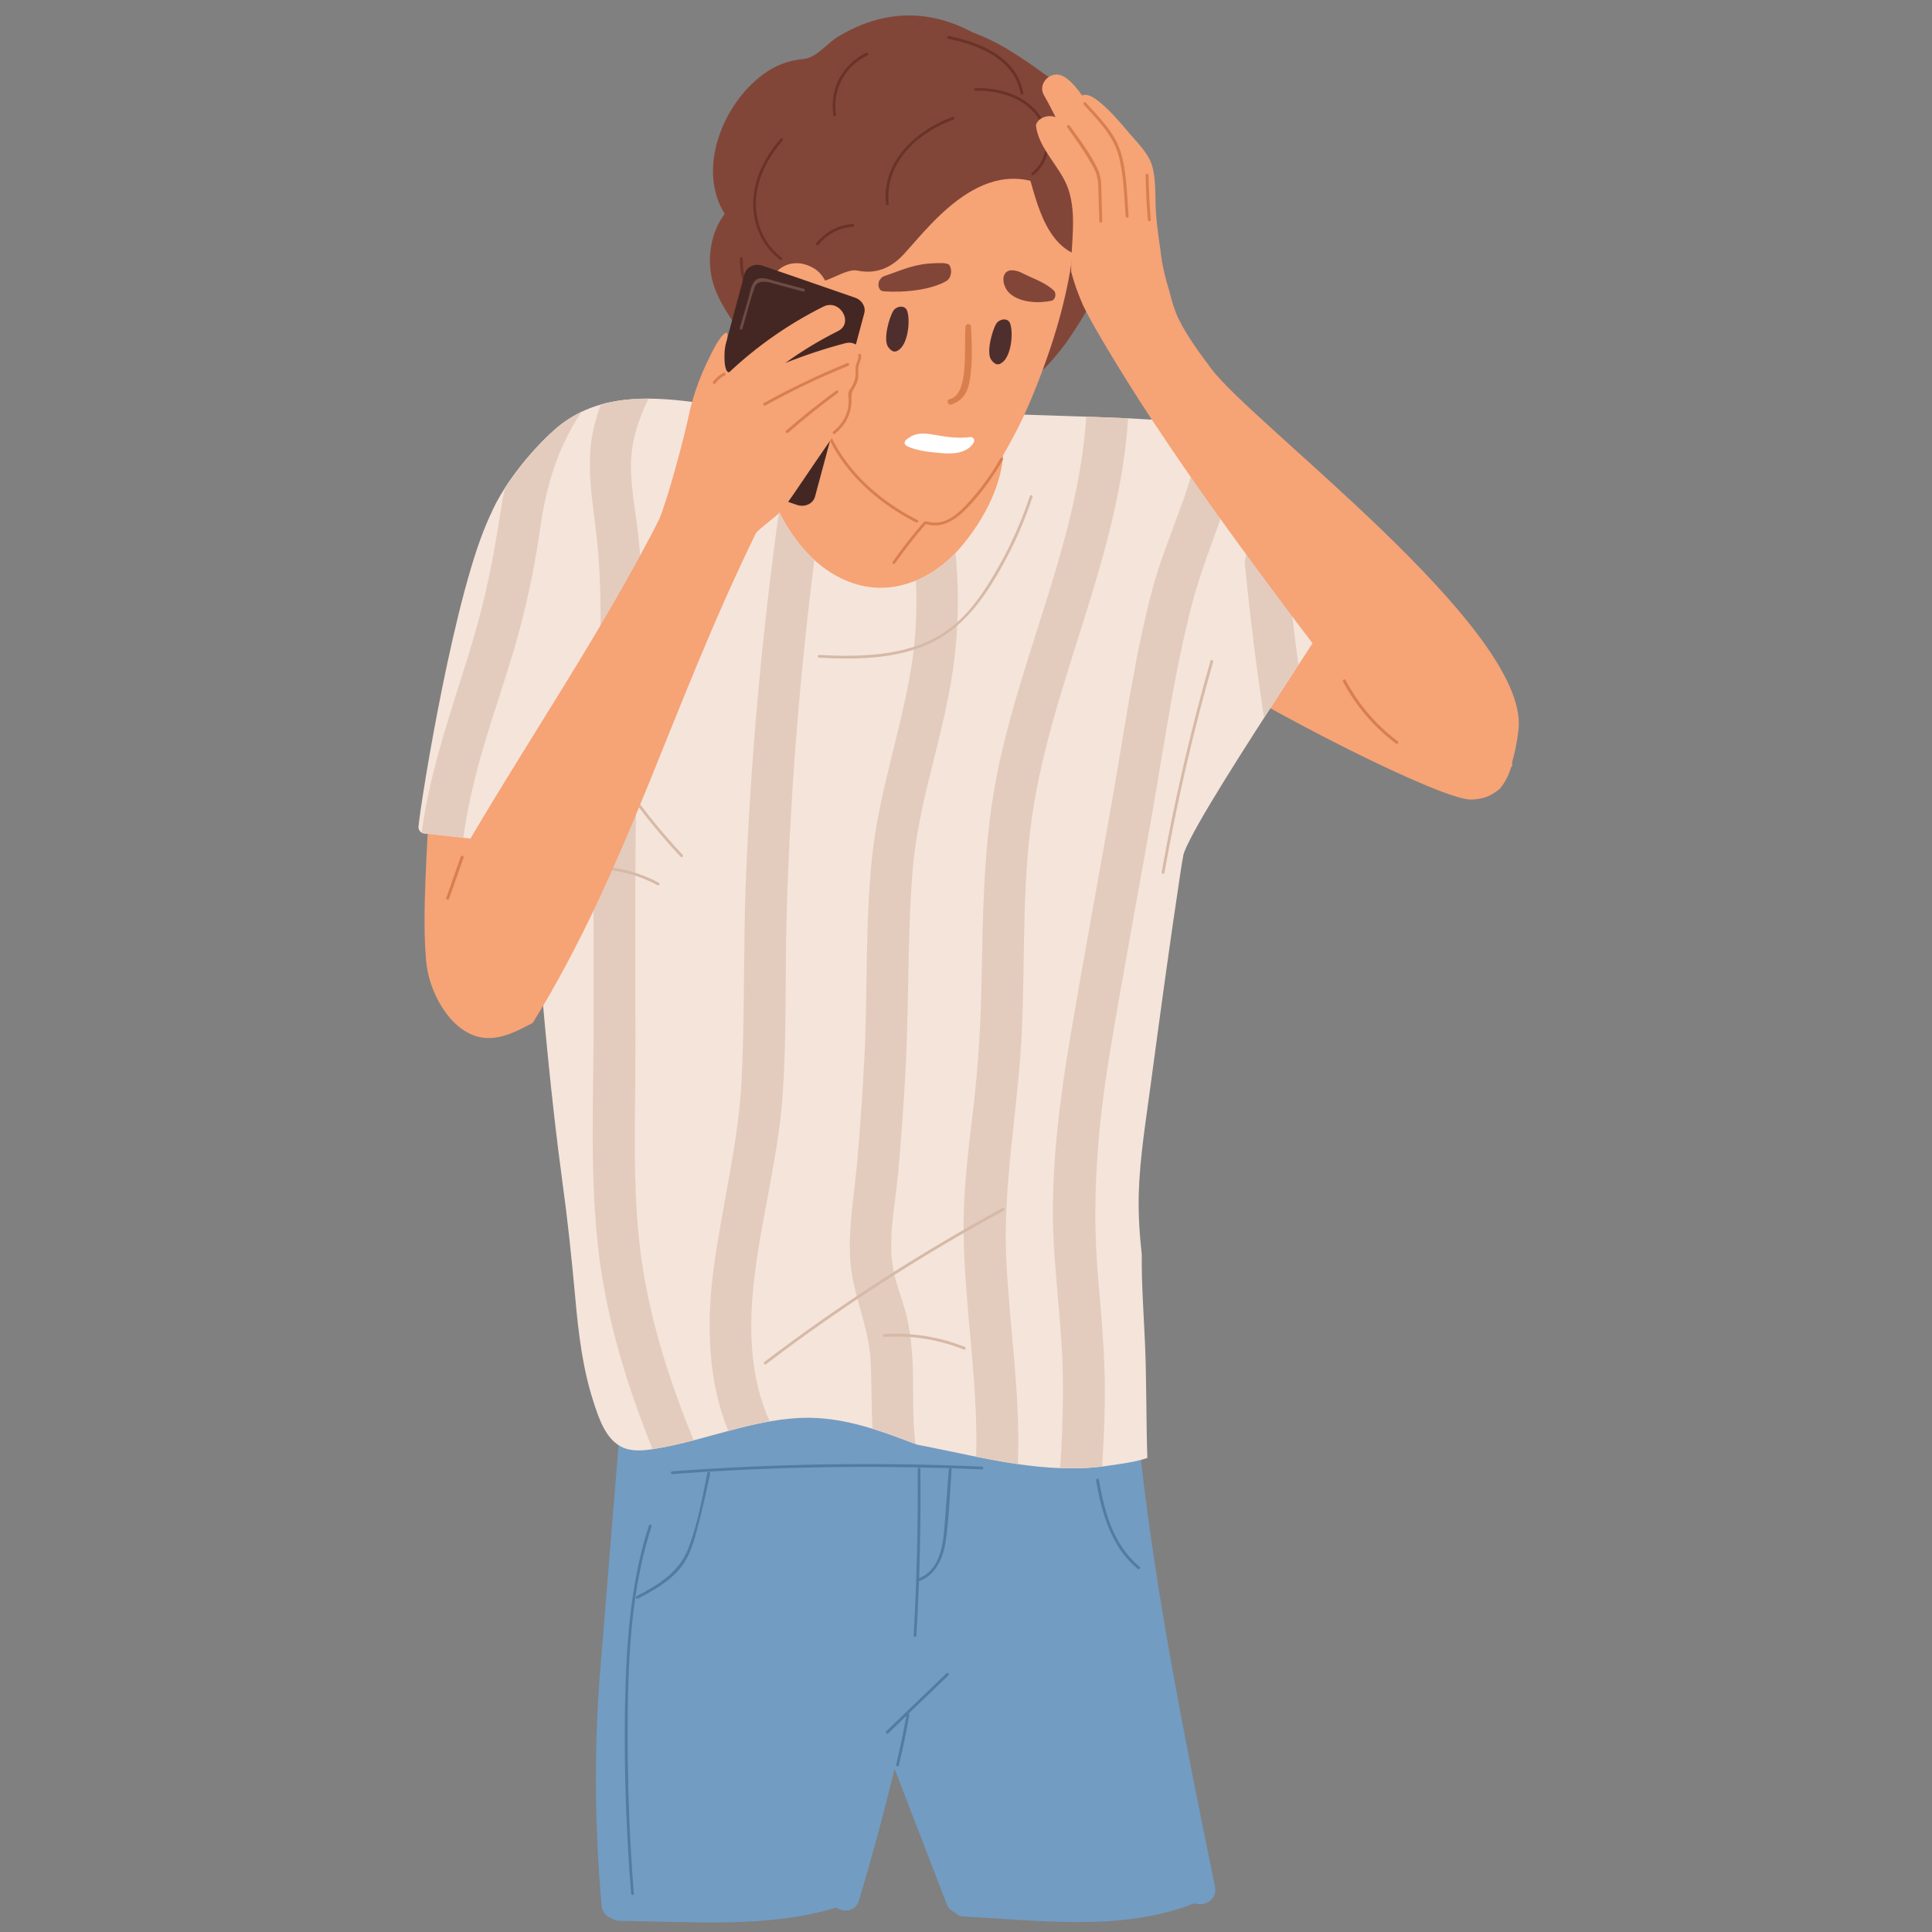 <svg xmlns="http://www.w3.org/2000/svg" xmlns:xlink="http://www.w3.org/1999/xlink" width="100" zoomAndPan="magnify" viewBox="0 0 75 75" height="100" preserveAspectRatio="xMidYMid meet" version="1.0"><rect x="0" y="0" width="75" height="75" fill="#808080" stroke="none"/><defs><clipPath id="1e34cee879"><path d="M 16.219 16 L 26 16 L 26 39 L 16.219 39 Z M 16.219 16 " clip-rule="nonzero"/></clipPath><clipPath id="91b9149ae3"><path d="M 43 17 L 58.969 17 L 58.969 32 L 43 32 Z M 43 17 " clip-rule="nonzero"/></clipPath><clipPath id="b5430b0875"><path d="M 16.219 19 L 25 19 L 25 34 L 16.219 34 Z M 16.219 19 " clip-rule="nonzero"/></clipPath><clipPath id="da8db0ff17"><path d="M 43.359 12.223 L 58.961 12.223 L 58.961 31 L 43.359 31 Z M 43.359 12.223 " clip-rule="nonzero"/></clipPath><clipPath id="f5f202885e"><path d="M 16.219 19 L 30 19 L 30 41 L 16.219 41 Z M 16.219 19 " clip-rule="nonzero"/></clipPath><clipPath id="fd920f6403"><path d="M 16.219 19 L 20 19 L 20 33 L 16.219 33 Z M 16.219 19 " clip-rule="nonzero"/></clipPath></defs><path fill="#729cc2" d="M 47.168 73.25 C 45.766 66.379 44.363 59.488 43.914 52.477 C 43.887 52.07 43.5 51.902 43.195 51.977 C 43.137 51.953 43.074 51.941 43.004 51.941 C 36.738 51.82 30.285 51.773 24.426 54.297 C 24.215 54.387 24.133 54.551 24.145 54.715 C 24.094 54.816 23.469 62.91 23.332 64.453 C 23.055 67.625 23.07 70.816 23.355 73.984 C 23.379 74.25 23.555 74.41 23.754 74.473 C 23.836 74.531 23.941 74.57 24.07 74.57 C 26.832 74.586 29.789 74.867 32.469 74.051 C 32.742 74.25 33.211 74.211 33.34 73.789 C 33.852 72.094 34.312 70.383 34.727 68.664 C 35.402 70.414 36.074 72.164 36.75 73.914 C 36.812 74.074 36.922 74.18 37.051 74.23 C 37.137 74.328 37.262 74.395 37.426 74.402 C 40.363 74.543 43.574 75 46.379 73.879 C 46.727 74.039 47.27 73.754 47.168 73.25 " fill-opacity="1" fill-rule="nonzero"/><path fill="#f6a376" d="M 42.227 19.605 C 42.141 18.531 41.559 17.383 40.512 17.055 C 40.449 16.961 40.352 16.887 40.207 16.852 C 37.336 16.156 34.398 15.449 31.418 15.617 C 30.02 15.699 28.602 15.949 27.305 16.496 C 25.875 17.102 27.379 18.621 27.895 19.391 C 29.355 21.57 30.883 23.938 33.441 24.941 C 35.883 25.902 38.922 25.004 40.758 23.207 C 41.707 22.27 42.328 20.957 42.227 19.605 " fill-opacity="1" fill-rule="nonzero"/><g clip-path="url(#1e34cee879)"><path fill="#f6a376" d="M 25.109 18.992 C 24.734 17.668 23.488 16.855 22.164 16.887 C 22.402 17.348 22.383 17.922 21.891 18.391 C 20.98 19.254 20.305 20.133 19.789 21.297 C 19.371 22.23 19.09 23.293 18.797 24.332 C 18.812 24.488 18.805 24.66 18.754 24.844 C 18.488 25.855 17.973 26.777 17.73 27.797 C 17.625 28.234 17.691 28.41 17.285 28.562 C 17.172 29.543 16.691 30.52 16.672 31 C 16.602 32.691 16.367 35.617 16.547 37.305 C 16.668 38.441 17.418 39.285 18.961 38.711 C 20.367 38.188 21.023 36.34 21.496 35.07 C 22.75 31.695 23.477 28.148 24.297 24.652 C 24.535 23.641 24.781 22.629 25.008 21.613 C 25.195 20.762 25.352 19.848 25.109 18.992 " fill-opacity="1" fill-rule="nonzero"/></g><g clip-path="url(#91b9149ae3)"><path fill="#f6a376" d="M 57.891 27.945 C 57.516 26.711 56.688 27.027 55.824 26.098 C 54.84 25.039 53.734 24.09 52.664 23.121 C 50.34 21.016 47.98 18.477 44.82 17.711 C 44.684 17.676 44.566 17.691 44.465 17.734 C 44.141 17.758 43.852 17.953 43.711 18.301 C 43.488 18.863 43.789 19.652 43.926 20.203 C 44.227 21.402 44.668 22.586 45.281 23.664 C 45.43 23.926 45.59 24.176 45.758 24.418 C 45.473 24.633 45.375 25.133 45.77 25.391 C 49.316 27.707 56.031 31.082 57.117 31.039 C 57.645 31.02 58.344 30.852 58.66 29.785 C 58.91 29.586 58 28.305 57.891 27.945 " fill-opacity="1" fill-rule="nonzero"/></g><path fill="#d26363" d="M 33.855 17.074 C 33.875 17.07 33.867 17.078 33.832 17.086 C 33.801 17.117 33.77 17.148 33.738 17.176 C 33.734 17.18 33.73 17.18 33.73 17.184 C 33.707 17.215 33.688 17.246 33.668 17.277 C 33.633 17.344 33.574 17.484 33.562 17.492 C 33.539 17.578 33.516 17.668 33.488 17.754 C 33.484 17.758 33.484 17.762 33.48 17.766 C 33.48 17.773 33.48 17.781 33.48 17.789 C 33.555 17.703 33.645 17.621 33.723 17.539 C 33.75 17.496 33.777 17.457 33.805 17.418 C 33.883 17.293 33.957 17.164 34.023 17.035 C 33.969 17.047 33.914 17.062 33.855 17.074 " fill-opacity="1" fill-rule="nonzero"/><path fill="#f5e4da" d="M 44.449 52.156 C 44.398 50.992 44.312 49.852 44.324 48.715 C 44.238 47.922 44.184 47.129 44.207 46.328 C 44.25 44.898 44.488 43.477 44.676 42.059 C 45.043 39.324 45.414 36.586 45.828 33.855 C 46.238 31.156 46.82 28.473 47.184 25.766 C 47.578 22.801 46.324 20.078 44.949 17.582 C 44.973 17.223 45.02 16.316 44.582 16.285 C 43.758 16.219 41.344 16.145 38.543 16.059 C 38.758 16.305 38.891 16.629 38.93 16.977 C 39.109 18.535 38.215 20.203 37.211 21.336 C 36.191 22.484 34.66 23.148 33.141 22.648 C 30.641 21.824 29.609 18.773 29.051 16.473 C 28.984 16.203 28.996 15.957 29.066 15.742 C 28.012 15.695 27.215 15.648 26.84 15.598 C 25.133 15.383 23.328 15.336 21.848 16.422 C 21.059 17.004 19.598 18.609 19.02 20.035 C 18.957 20.188 18.898 20.336 18.844 20.473 C 18.844 20.5 18.844 20.527 18.84 20.551 C 18.766 21.289 18.656 22.023 18.465 22.742 C 18.391 23.023 18.23 23.254 18.02 23.418 C 18.012 24.023 18.121 24.703 18.371 25.637 C 18.711 26.91 19.445 27.91 20.129 28.988 C 20.949 30.285 21.246 31.617 21.168 33.176 C 21.117 34.188 20.965 35.188 20.84 36.191 C 21.105 39.426 21.395 42.66 21.832 45.879 C 22.039 47.379 22.195 48.875 22.332 50.387 C 22.457 51.762 22.613 53.109 23.047 54.445 C 23.25 55.066 23.512 55.871 24.145 56.176 C 24.539 56.363 24.996 56.312 25.426 56.242 C 27.441 55.918 29.395 55.012 31.461 55.039 C 32.898 55.062 34.266 55.566 35.602 56.082 C 35.715 56.105 35.828 56.125 35.945 56.148 C 38.242 56.602 40.699 57.273 43.102 56.887 C 43.453 56.832 44.07 56.762 44.539 56.598 C 44.492 55.121 44.512 53.637 44.449 52.156 " fill-opacity="1" fill-rule="nonzero"/><g clip-path="url(#b5430b0875)"><path fill="#f5e4da" d="M 16.246 32.086 C 16.234 32.223 16.332 32.34 16.469 32.355 C 17.16 32.422 18.195 32.539 18.797 32.629 C 19.484 32.73 20.164 32.875 20.844 33.031 C 21.141 33.082 21.43 33.148 21.715 33.234 C 21.766 33.246 21.816 33.258 21.867 33.273 C 22.809 33.496 23.746 33.742 24.68 33.992 C 24.691 33.953 24.695 33.914 24.695 33.875 C 24.629 32.738 24.055 31.797 23.496 30.84 C 22.875 29.773 22.25 28.707 21.625 27.645 C 21.105 26.754 20.602 25.617 19.789 24.945 C 19.504 24.711 19.238 24.664 19 24.734 C 18.82 24.789 18.652 24.625 18.691 24.445 C 18.973 23.203 19.297 21.945 19.926 20.844 C 20.27 20.238 19.324 19.41 19.02 20.035 C 17.676 22.816 16.348 31 16.246 32.086 " fill-opacity="1" fill-rule="nonzero"/></g><path fill="#f6a376" d="M 38.727 15.75 C 37.934 14.98 37.23 14.148 36.527 13.301 C 35.836 12.473 35 11.844 33.891 11.773 C 33.633 11.758 33.445 11.848 33.324 11.992 C 33.109 12 32.5 11.758 32.371 12.02 C 32.082 12.59 31.723 13.129 31.332 13.645 C 30.812 14.738 30.129 15.734 29.457 16.742 C 29.887 17.719 30.895 19.844 31.555 20.496 C 32.383 21.309 33.465 21.859 34.633 21.891 C 35.215 21.031 35.961 20.273 36.605 19.449 C 36.711 19.316 36.848 19.324 36.953 19.398 C 37.469 18.594 38.008 17.801 38.574 17.027 C 38.629 16.957 38.664 16.887 38.688 16.82 C 38.973 16.555 39.086 16.102 38.727 15.75 " fill-opacity="1" fill-rule="nonzero"/><path fill="#824638" d="M 37.77 1.266 C 35.438 0 33.535 0.82 32.543 1.418 C 32.086 1.691 31.699 2.25 31.18 2.293 C 30.602 2.344 30.09 2.543 29.625 2.887 C 28.023 4.07 27.059 6.586 28.133 8.305 C 27.586 9.027 27.434 10.035 27.66 10.914 C 27.988 12.215 29.566 13.871 30.527 15.105 C 30.527 15.105 31.734 13.312 30.949 12.684 C 30.023 11.945 28.094 10.059 29.703 8.973 C 30.156 8.668 30.008 8.027 29.66 7.734 C 28.469 6.727 29.844 4.16 31.129 3.871 C 31.539 3.777 31.91 3.82 32.285 3.598 C 32.68 3.363 32.957 2.984 33.355 2.75 C 34.086 2.324 34.918 2.223 35.742 2.379 C 36.738 2.566 38.652 1.742 37.77 1.266 " fill-opacity="1" fill-rule="nonzero"/><path fill="#824638" d="M 43.34 7.633 C 43.215 7.207 42.988 6.902 42.742 6.543 C 42.387 6.027 42.688 5.441 42.531 4.871 C 42.316 4.07 41.262 3.316 40.594 2.91 C 40.551 2.883 39.234 3.547 39.191 3.543 C 38.641 3.176 39.406 2.48 39.027 3.215 C 38.609 4.02 39.109 5.051 39.449 5.789 C 39.941 6.871 40.066 7.895 40.086 9.07 C 40.102 10.07 40.133 11.059 40.496 12 C 40.398 12.219 39.836 14.867 40.086 14.688 C 41.566 13.629 43.906 9.594 43.34 7.633 " fill-opacity="1" fill-rule="nonzero"/><path fill="#824638" d="M 41.66 11.988 C 41.719 11.066 41.504 10.18 41.367 9.277 C 41.324 9.008 41.285 8.734 41.246 8.461 C 40.691 7.086 39.898 5.773 38.973 4.594 C 39.09 5.02 39.285 5.438 39.449 5.789 C 39.941 6.871 40.066 7.895 40.086 9.07 C 40.102 10.07 40.133 11.059 40.496 12 C 40.398 12.219 39.836 14.867 40.086 14.688 C 40.52 14.379 41.023 13.812 41.512 13.121 C 41.578 12.746 41.637 12.367 41.66 11.988 " fill-opacity="1" fill-rule="nonzero"/><path fill="#824638" d="M 40.648 3.293 C 40.73 3.18 40.738 3.016 40.594 2.91 C 39.234 1.926 37.75 0.902 35.996 0.98 C 35.324 1.012 34.664 1.207 34.117 1.609 C 33.738 1.891 33.488 2.246 32.996 2.332 C 32.445 2.43 31.918 2.434 31.398 2.508 C 30.855 2.688 30.359 2.992 30.016 3.438 C 29.66 3.91 29.551 4.492 29.348 5.035 C 29.137 5.609 28.773 6.16 28.617 6.75 C 28.469 7.297 28.68 7.875 28.785 8.414 C 28.93 9.141 28.871 9.867 28.891 10.602 C 28.918 11.656 29.242 12.641 29.672 13.59 C 30.16 14.129 30.527 14.184 30.527 15.105 C 30.527 15.285 31.926 13.84 31.531 13.703 C 31.852 13.535 32.242 13.555 32.582 13.461 C 32.871 13.387 33.145 13.262 33.402 13.109 C 33.988 12.762 34.504 12.301 35.031 11.871 C 36.176 10.934 37.43 10.027 38.406 8.906 C 38.809 8.441 39.141 7.91 39.289 7.309 C 39.379 6.949 39.383 6.559 39.562 6.227 C 39.734 5.914 40.02 5.73 40.301 5.52 C 40.688 5.227 41.098 4.879 41.18 4.375 C 41.258 3.91 41.051 3.512 40.648 3.293 " fill-opacity="1" fill-rule="nonzero"/><path fill="#f6a376" d="M 41.34 5.332 C 41.309 5.234 41.242 5.184 41.168 5.172 C 41.156 5.141 41.145 5.113 41.121 5.082 C 39.277 2.664 35.836 2.023 33.188 3.465 C 31.926 4.152 30.879 5.23 30.254 6.523 C 29.91 7.23 29.703 8.051 29.879 8.832 C 30.055 9.609 30.594 10.223 30.902 10.945 C 31.402 12.109 31.707 14.199 31.781 15.43 C 31.891 17.238 33.176 18.59 34.688 19.637 C 35.801 20.402 36.531 20.656 37.414 19.742 C 38.465 18.656 39.414 16.949 39.996 15.574 C 41.293 12.5 42.379 8.562 41.34 5.332 " fill-opacity="1" fill-rule="nonzero"/><path fill="#824638" d="M 39.691 6.172 C 39.707 6.129 39.715 6.078 39.707 6.02 C 39.484 4.754 38.711 3.629 37.551 3.039 C 36.16 2.332 34.609 2.531 33.305 3.309 C 33.074 3.445 32.832 3.594 32.586 3.754 C 32.527 3.734 32.465 3.734 32.395 3.758 C 31.723 3.996 31.137 4.43 30.734 5.016 C 30.52 5.328 30.41 5.676 30.309 6.027 C 30.289 6.07 30.27 6.109 30.254 6.156 C 30.195 6.305 30.152 6.461 30.121 6.617 C 30.047 6.805 29.957 6.988 29.832 7.156 C 29.32 7.844 29.156 8.367 29.297 9.23 C 29.383 9.762 29.516 10.27 29.988 10.488 C 30.059 10.594 30.184 10.652 30.328 10.582 C 30.328 10.582 30.332 10.582 30.332 10.578 C 30.395 10.574 30.445 10.547 30.48 10.508 C 30.941 10.281 31.129 10.898 31.656 10.953 C 32.117 11.004 32.832 10.406 33.285 10.504 C 34.012 10.656 34.605 10.395 35.094 9.859 C 36.211 8.641 38.457 5.57 41.27 7.637 C 41.512 7.816 39.848 6.344 39.691 6.172 " fill-opacity="1" fill-rule="nonzero"/><path fill="#f6a376" d="M 32.371 12.02 C 32.246 11.496 32.145 10.734 31.586 10.41 C 30.754 9.922 29.902 10.414 29.824 11.301 C 29.766 11.969 30.008 12.73 30.301 13.324 C 30.508 13.742 30.895 14.484 31.43 14.625 C 31.453 14.633 31.48 14.637 31.504 14.641 C 31.668 14.703 31.848 14.711 32.039 14.613 C 32.148 14.559 32.23 14.484 32.293 14.395 C 32.395 14.277 32.469 14.133 32.516 13.992 C 32.727 13.379 32.516 12.633 32.371 12.02 " fill-opacity="1" fill-rule="nonzero"/><path fill="#824638" d="M 42.777 8.957 C 42.508 8.023 42.238 7.09 41.965 6.156 C 41.762 5.457 41.543 4.746 41.016 4.219 C 40.461 3.66 39.672 3.273 38.98 2.898 C 38.223 2.488 37.441 2.168 36.586 2.035 C 36.301 1.988 36.188 2.383 36.398 2.539 C 36.949 2.949 37.422 3.434 37.809 3.996 C 38.121 5.027 38.672 6.406 39.695 6.656 C 40.059 6.746 40.234 6.586 40.426 6.984 C 40.562 7.266 39.516 5.914 39.691 6.172 C 40.082 6.734 40.23 9.121 41.621 9.812 C 41.824 9.914 42.848 9.199 42.777 8.957 " fill-opacity="1" fill-rule="nonzero"/><path fill="#4f2f2d" d="M 39.215 12.562 C 39.129 12.312 38.789 12.383 38.676 12.566 C 38.516 12.824 38.277 13.691 38.48 13.969 C 38.668 14.223 38.809 14.156 38.941 14.043 C 39.254 13.77 39.344 12.934 39.215 12.562 " fill-opacity="1" fill-rule="nonzero"/><path fill="#4f2f2d" d="M 35.215 12.066 C 35.125 11.816 34.789 11.887 34.676 12.07 C 34.512 12.332 34.277 13.195 34.48 13.473 C 34.668 13.727 34.805 13.66 34.938 13.547 C 35.25 13.273 35.344 12.438 35.215 12.066 " fill-opacity="1" fill-rule="nonzero"/><path fill="#824638" d="M 40.91 11.281 C 40.586 10.965 40.062 10.797 39.668 10.594 C 39.457 10.488 39.102 10.402 38.984 10.676 C 38.883 10.93 39.031 11.258 39.23 11.418 C 39.633 11.75 40.32 11.781 40.812 11.676 C 40.973 11.641 41.023 11.398 40.91 11.281 " fill-opacity="1" fill-rule="nonzero"/><path fill="#824638" d="M 36.852 10.289 C 36.773 10.184 36.398 10.215 36.289 10.219 C 35.516 10.238 35.059 10.465 34.316 10.723 C 34.262 10.742 34.223 10.773 34.195 10.812 C 34.047 10.949 34.066 11.293 34.305 11.309 C 35.133 11.367 36.145 11.25 36.73 10.914 C 36.961 10.777 36.957 10.434 36.852 10.289 " fill-opacity="1" fill-rule="nonzero"/><path fill="#d97f4e" d="M 37.695 12.68 C 37.691 12.543 37.492 12.543 37.48 12.68 C 37.414 13.52 37.629 15.32 36.863 15.496 C 36.73 15.527 36.789 15.742 36.922 15.703 C 37.383 15.566 37.582 15.195 37.652 14.742 C 37.758 14.066 37.73 13.359 37.695 12.68 " fill-opacity="1" fill-rule="nonzero"/><path fill="#693327" d="M 30.305 5.383 C 29.688 6.086 29.238 6.969 29.238 7.918 C 29.238 8.762 29.609 9.586 30.293 10.09 C 30.348 10.133 30.402 10.039 30.348 10 C 29.672 9.5 29.324 8.668 29.348 7.84 C 29.371 6.949 29.801 6.121 30.379 5.461 C 30.426 5.406 30.352 5.332 30.305 5.383 " fill-opacity="1" fill-rule="nonzero"/><path fill="#693327" d="M 40.406 4.539 C 39.848 3.699 38.836 3.402 37.871 3.418 C 37.801 3.418 37.801 3.527 37.871 3.523 C 38.758 3.512 39.691 3.762 40.246 4.5 C 40.75 5.176 40.742 6.16 40.055 6.711 C 40 6.758 40.078 6.832 40.133 6.789 C 40.816 6.238 40.875 5.246 40.406 4.539 " fill-opacity="1" fill-rule="nonzero"/><path fill="#693327" d="M 36.836 1.398 C 36.766 1.383 36.738 1.488 36.805 1.504 C 38 1.746 39.375 2.293 39.621 3.637 C 39.633 3.703 39.738 3.676 39.727 3.609 C 39.477 2.227 38.066 1.648 36.836 1.398 " fill-opacity="1" fill-rule="nonzero"/><path fill="#693327" d="M 36.984 4.535 C 35.555 5.059 34.223 6.266 34.391 7.914 C 34.398 7.98 34.508 7.98 34.5 7.914 C 34.336 6.316 35.625 5.145 37.016 4.641 C 37.078 4.617 37.051 4.512 36.984 4.535 " fill-opacity="1" fill-rule="nonzero"/><path fill="#88452a" d="M 42.473 7.734 C 42.328 7.168 41.926 6.719 41.383 6.508 C 41.316 6.48 41.289 6.586 41.355 6.609 C 41.863 6.809 42.234 7.234 42.367 7.762 C 42.383 7.828 42.488 7.801 42.473 7.734 " fill-opacity="1" fill-rule="nonzero"/><path fill="#693327" d="M 29.562 11.668 C 28.98 11.328 28.828 10.668 28.832 10.035 C 28.832 9.969 28.723 9.969 28.723 10.035 C 28.719 10.707 28.891 11.402 29.508 11.762 C 29.566 11.797 29.621 11.703 29.562 11.668 " fill-opacity="1" fill-rule="nonzero"/><path fill="#693327" d="M 33.629 2.051 C 32.699 2.492 32.191 3.461 32.352 4.473 C 32.363 4.539 32.469 4.512 32.457 4.445 C 32.305 3.48 32.801 2.562 33.684 2.145 C 33.746 2.117 33.691 2.023 33.629 2.051 " fill-opacity="1" fill-rule="nonzero"/><path fill="#693327" d="M 33.109 8.691 C 32.547 8.734 32.047 8.996 31.691 9.434 C 31.648 9.488 31.723 9.566 31.77 9.512 C 32.102 9.094 32.574 8.844 33.109 8.801 C 33.18 8.793 33.18 8.688 33.109 8.691 " fill-opacity="1" fill-rule="nonzero"/><path fill="#d97f4e" d="M 30.555 10.902 C 30.492 10.93 30.547 11.023 30.609 10.992 C 31.086 10.766 31.402 11.305 31.598 11.91 C 31.402 11.656 31.113 11.496 30.789 11.465 C 30.719 11.457 30.719 11.562 30.789 11.57 C 31.137 11.605 31.438 11.809 31.602 12.117 C 31.617 12.145 31.645 12.148 31.664 12.141 C 31.773 12.547 31.832 12.945 31.852 13.133 C 31.859 13.199 31.965 13.199 31.961 13.133 C 31.906 12.566 31.551 10.422 30.555 10.902 " fill-opacity="1" fill-rule="nonzero"/><path fill="#f5e4da" d="M 53.672 20.707 C 53.047 20.172 52.23 19.777 51.523 19.359 C 50.773 18.914 50.02 18.48 49.258 18.055 C 48.441 17.598 47.633 17.09 46.762 16.738 C 45.875 16.379 45.266 16.184 43.938 16.336 C 43.613 16.371 42.074 17.949 42.055 18.199 C 41.508 18.844 42.914 18.141 42.992 18.949 C 43.094 20 43.227 21.047 43.387 22.09 C 43.711 24.258 44.16 26.402 44.719 28.52 C 44.738 28.59 44.77 28.652 44.805 28.703 C 44.875 28.965 45.121 29.207 45.465 29.16 C 47.012 28.949 44.828 33.465 45.91 33.332 C 45.883 32.383 52.77 22.383 53.672 20.707 " fill-opacity="1" fill-rule="nonzero"/><path fill="#ffffff" d="M 37.746 16.98 C 37.734 16.973 37.727 16.973 37.719 16.973 C 37.707 16.969 37.695 16.965 37.684 16.965 C 37.133 17.039 36.656 16.945 36.121 16.855 C 35.832 16.809 35.52 16.816 35.297 16.988 C 35.137 17.07 35.02 17.227 35.23 17.328 C 35.605 17.504 36.125 17.555 36.543 17.59 C 36.895 17.617 37.281 17.617 37.574 17.418 C 37.703 17.332 37.938 17.102 37.746 16.98 " fill-opacity="1" fill-rule="nonzero"/><path fill="#e3ccbe" d="M 49.957 21.934 C 49.855 20.906 48.23 20.898 48.332 21.934 C 48.523 23.918 48.77 25.898 49.07 27.867 C 49.508 27.188 49.961 26.492 50.406 25.812 C 50.23 24.523 50.082 23.23 49.957 21.934 " fill-opacity="1" fill-rule="nonzero"/><path fill="#e3ccbe" d="M 48.055 17.371 C 47.637 17.137 47.207 16.918 46.762 16.738 C 46.672 16.699 46.582 16.668 46.496 16.633 C 46.516 17.414 46.324 18.215 46.094 18.941 C 45.676 20.25 45.113 21.5 44.754 22.828 C 44.488 23.82 44.27 24.828 44.074 25.84 C 44.27 26.738 44.484 27.633 44.719 28.52 C 44.738 28.59 44.77 28.652 44.805 28.703 C 44.852 28.871 44.969 29.031 45.141 29.113 C 45.465 27.145 45.809 25.176 46.32 23.258 C 46.848 21.301 47.863 19.359 48.055 17.371 " fill-opacity="1" fill-rule="nonzero"/><path fill="#e3ccbe" d="M 46.805 21.742 C 46.574 20.965 46.266 20.203 45.918 19.465 C 45.527 20.586 45.062 21.676 44.754 22.828 C 44.012 25.605 43.633 28.496 43.129 31.324 C 42.621 34.191 42.094 37.059 41.602 39.934 C 41.117 42.773 40.738 45.645 40.922 48.531 C 41.023 50.133 41.227 51.723 41.258 53.328 C 41.281 54.551 41.234 55.773 41.156 56.992 C 41.699 57.012 42.242 56.996 42.785 56.93 C 42.848 55.938 42.891 54.945 42.891 53.953 C 42.887 52.484 42.75 51.035 42.625 49.574 C 42.371 46.609 42.609 43.711 43.098 40.781 C 43.59 37.836 44.137 34.902 44.66 31.965 C 45.176 29.066 45.559 26.105 46.32 23.258 C 46.457 22.754 46.625 22.246 46.805 21.742 " fill-opacity="1" fill-rule="nonzero"/><path fill="#d97f4e" d="M 35.617 20.188 C 33.457 19.098 31.605 17.043 31.801 14.484 C 31.809 14.418 31.699 14.418 31.691 14.484 C 31.492 17.078 33.367 19.172 35.562 20.281 C 35.625 20.312 35.68 20.219 35.617 20.188 " fill-opacity="1" fill-rule="nonzero"/><path fill="#f6a376" d="M 45.406 11.344 C 45.238 10.809 45.105 10.258 45.047 9.699 C 44.98 9.258 44.922 8.816 44.883 8.371 C 44.828 7.758 44.895 7.074 44.738 6.477 C 44.613 6.008 44.234 5.625 43.926 5.27 C 43.613 4.91 43.312 4.535 42.965 4.207 C 42.801 4.055 42.629 3.898 42.434 3.781 C 42.32 3.711 42.086 3.633 42.012 3.715 C 41.805 3.422 41.383 2.855 40.977 2.895 C 40.586 2.93 40.324 3.352 40.527 3.699 C 40.688 3.977 40.836 4.262 40.977 4.547 C 40.68 4.434 40.297 4.57 40.215 4.855 C 40.305 5.781 41.184 6.484 41.473 7.344 C 41.816 8.367 41.566 9.488 41.582 10.543 C 41.582 10.547 41.582 10.547 41.582 10.551 C 41.66 10.832 41.746 11.109 41.852 11.383 C 41.91 11.531 41.969 11.68 42.031 11.824 C 42.52 12.871 44.223 15.574 44.891 16.547 C 45.754 16.828 45.773 14.48 46.738 14.109 C 46.148 13.25 45.637 12.363 45.406 11.344 " fill-opacity="1" fill-rule="nonzero"/><path fill="#d6b9a7" d="M 26.496 33.18 C 25.562 32.184 24.715 31.109 23.961 29.969 C 23.922 29.914 23.828 29.965 23.867 30.023 C 24.629 31.172 25.48 32.254 26.422 33.258 C 26.469 33.309 26.547 33.234 26.496 33.18 " fill-opacity="1" fill-rule="nonzero"/><g clip-path="url(#da8db0ff17)"><path fill="#f6a376" d="M 58.953 28.273 C 59.293 24.367 48.543 16.406 47 14.285 C 46.688 13.852 46.148 13.176 45.742 12.363 C 45.578 12.035 45.266 12.414 45.082 12.617 C 45.027 12.625 44.969 12.637 44.906 12.664 C 44.301 12.941 43.023 13.387 43.48 14.242 C 44.613 16.359 47.551 20.414 48.891 22.219 C 50.852 24.859 52.812 27.527 55.09 29.902 C 55.883 30.727 56.98 31.367 58.105 30.711 C 58.574 30.434 58.891 28.977 58.953 28.273 " fill-opacity="1" fill-rule="nonzero"/></g><path fill="#e3ccbe" d="M 24.98 49.391 C 24.504 46.531 24.672 43.57 24.668 40.684 C 24.668 37.641 24.645 34.59 24.688 31.547 C 24.73 28.582 25.012 25.613 24.914 22.648 C 24.887 21.809 24.812 20.969 24.695 20.137 C 24.586 19.32 24.441 18.496 24.512 17.668 C 24.578 16.898 24.84 16.172 25.176 15.473 C 24.547 15.473 23.922 15.531 23.324 15.703 C 23.223 15.98 23.133 16.266 23.062 16.551 C 22.703 18.047 23.02 19.477 23.176 20.973 C 23.5 24.055 23.16 27.172 23.09 30.258 C 23.016 33.383 23.043 36.508 23.043 39.633 C 23.047 42.68 22.875 45.797 23.266 48.824 C 23.602 51.398 24.371 53.863 25.332 56.258 C 25.363 56.254 25.395 56.25 25.426 56.242 C 25.93 56.16 26.43 56.043 26.93 55.914 C 26.066 53.809 25.355 51.637 24.98 49.391 " fill-opacity="1" fill-rule="nonzero"/><path fill="#442722" d="M 27.348 18.359 L 30.941 19.602 C 31.246 19.703 31.566 19.555 31.641 19.273 L 33.551 12.16 C 33.617 11.91 33.461 11.645 33.191 11.555 L 29.598 10.312 C 29.297 10.211 28.977 10.359 28.902 10.637 L 26.992 17.754 C 26.922 18.004 27.078 18.266 27.348 18.359 " fill-opacity="1" fill-rule="nonzero"/><path fill="#d6b9a7" d="M 25.578 34.27 C 24.82 33.863 23.992 33.645 23.137 33.629 C 23.066 33.629 23.066 33.734 23.137 33.738 C 23.977 33.754 24.781 33.965 25.523 34.363 C 25.582 34.395 25.637 34.305 25.578 34.27 " fill-opacity="1" fill-rule="nonzero"/><path fill="#f6a376" d="M 32.812 13.324 C 32.023 13.531 31.246 13.789 30.488 14.09 C 31.129 13.625 31.809 13.215 32.527 12.855 C 33.164 12.539 32.602 11.586 31.965 11.902 C 30.625 12.57 29.395 13.43 28.309 14.449 C 28.086 14.492 28.09 13.598 28.184 13.305 C 28.391 12.625 28.023 12.926 27.699 13.555 C 27.281 14.359 26.93 15.191 26.727 16.184 C 26.625 16.672 25.812 20 25.234 20.973 C 25.168 21.078 25.727 20.293 25.773 20.387 C 25.734 20.637 25.844 20.902 26.156 20.988 L 28.332 21.594 C 28.379 21.605 28.422 21.613 28.461 21.613 C 28.934 21.656 28.602 22.027 28.695 21.719 C 29.035 20.613 30.039 20.258 30.465 19.668 C 30.871 19.105 31.25 18.52 31.645 17.949 C 31.906 17.566 32.168 17.188 32.434 16.809 C 32.719 16.402 33.484 15.781 32.941 15.258 C 33.121 15.156 33.328 15.047 33.422 14.852 C 33.516 14.66 33.465 14.43 33.336 14.266 C 33.707 13.934 33.41 13.168 32.812 13.324 " fill-opacity="1" fill-rule="nonzero"/><g clip-path="url(#f5f202885e)"><path fill="#f6a376" d="M 29.32 20.164 C 29.328 19.984 29.258 19.801 29.07 19.676 C 28.441 19.25 27.668 19.133 26.93 19.312 C 26.906 19.32 26.883 19.328 26.859 19.336 C 26.633 19.059 25.973 19.406 25.77 19.812 C 23.301 24.711 20.379 28.852 17.637 33.629 C 17.008 34.727 16.457 36.012 16.547 37.305 C 16.621 38.414 17.406 39.973 18.59 40.254 C 19.289 40.418 19.957 40.09 20.559 39.773 C 20.602 39.754 20.645 39.73 20.684 39.707 C 24.371 33.734 25.992 27.547 29.363 20.66 C 29.473 20.441 29.465 20.281 29.32 20.164 " fill-opacity="1" fill-rule="nonzero"/></g><path fill="#d97f4e" d="M 38.84 17.789 C 38.508 18.371 38.117 18.922 37.672 19.422 C 37.246 19.906 36.676 20.469 35.969 20.238 C 35.941 20.23 35.922 20.238 35.91 20.258 C 35.895 20.25 35.875 20.254 35.859 20.27 C 35.43 20.762 35.027 21.277 34.652 21.816 C 34.613 21.871 34.707 21.926 34.746 21.867 C 35.113 21.34 35.512 20.832 35.934 20.348 C 35.938 20.344 35.938 20.344 35.938 20.34 C 36.578 20.551 37.141 20.148 37.562 19.703 C 38.094 19.145 38.551 18.516 38.934 17.844 C 38.969 17.785 38.875 17.73 38.84 17.789 " fill-opacity="1" fill-rule="nonzero"/><path fill="#d97f4e" d="M 32.898 14.094 C 31.785 14.547 30.703 15.062 29.656 15.645 C 29.594 15.68 29.648 15.773 29.711 15.742 C 30.754 15.164 31.824 14.648 32.926 14.203 C 32.992 14.176 32.965 14.07 32.898 14.094 " fill-opacity="1" fill-rule="nonzero"/><path fill="#d97f4e" d="M 32.465 15.164 C 31.793 15.656 31.145 16.172 30.516 16.719 C 30.461 16.766 30.539 16.844 30.594 16.797 C 31.215 16.258 31.855 15.746 32.52 15.258 C 32.578 15.219 32.52 15.121 32.465 15.164 " fill-opacity="1" fill-rule="nonzero"/><path fill="#d6b9a7" d="M 46.988 25.66 C 46.219 28.359 45.586 31.094 45.098 33.852 C 45.086 33.922 45.191 33.949 45.203 33.883 C 45.691 31.121 46.324 28.387 47.094 25.691 C 47.113 25.625 47.008 25.594 46.988 25.66 " fill-opacity="1" fill-rule="nonzero"/><path fill="#704b44" d="M 31.207 11.211 C 30.828 11.109 30.449 11.008 30.07 10.906 C 29.859 10.852 29.555 10.715 29.352 10.863 C 29.16 11.004 29.121 11.355 29.062 11.562 C 28.945 11.953 28.832 12.34 28.719 12.727 C 28.699 12.793 28.801 12.824 28.82 12.758 C 28.98 12.223 29.109 11.664 29.301 11.137 C 29.383 10.91 29.688 10.914 29.891 10.969 C 30.023 11.004 30.156 11.039 30.285 11.078 C 30.582 11.156 30.879 11.234 31.176 11.316 C 31.242 11.332 31.273 11.23 31.207 11.211 " fill-opacity="1" fill-rule="nonzero"/><path fill="#d97f4e" d="M 54.254 28.77 C 53.41 28.137 52.727 27.332 52.234 26.402 C 52.199 26.34 52.102 26.395 52.137 26.461 C 52.637 27.406 53.336 28.223 54.195 28.867 C 54.254 28.914 54.309 28.812 54.254 28.77 " fill-opacity="1" fill-rule="nonzero"/><path fill="#d97f4e" d="M 17.887 33.258 C 17.699 33.793 17.512 34.324 17.324 34.855 C 17.301 34.922 17.406 34.953 17.434 34.887 C 17.621 34.352 17.809 33.82 17.996 33.289 C 18.02 33.223 17.91 33.191 17.887 33.258 " fill-opacity="1" fill-rule="nonzero"/><path fill="#e3ccbe" d="M 43.793 16.238 C 43.355 16.219 42.805 16.195 42.168 16.176 C 41.867 20.91 39.656 25.348 38.719 29.98 C 38.125 32.926 38.164 35.914 38.082 38.902 C 38.039 40.438 37.918 41.957 37.73 43.48 C 37.559 44.91 37.395 46.336 37.406 47.781 C 37.434 50.711 37.977 53.621 37.895 56.551 C 38.43 56.656 38.969 56.758 39.512 56.836 C 39.621 54.227 39.207 51.633 39.07 49.027 C 38.914 46.043 39.512 43.137 39.66 40.168 C 39.809 37.168 39.641 34.133 40.148 31.156 C 40.609 28.457 41.527 25.863 42.328 23.25 C 43.031 20.965 43.641 18.621 43.793 16.238 " fill-opacity="1" fill-rule="nonzero"/><path fill="#e3ccbe" d="M 35.145 41.68 C 35.293 39.062 35.219 36.426 35.426 33.812 C 35.625 31.305 36.504 28.938 36.918 26.473 C 37.199 24.812 37.258 23.129 37.094 21.465 C 36.652 21.926 36.129 22.301 35.555 22.539 C 35.609 23.676 35.555 24.816 35.371 25.941 C 34.965 28.418 34.109 30.789 33.852 33.289 C 33.582 35.895 33.684 38.539 33.551 41.156 C 33.484 42.414 33.398 43.672 33.293 44.926 C 33.184 46.219 32.934 47.547 33 48.844 C 33.074 50.211 33.723 51.445 33.797 52.82 C 33.844 53.707 33.82 54.586 33.871 55.465 C 34.434 55.637 34.988 55.848 35.539 56.059 C 35.398 54.988 35.48 53.898 35.422 52.82 C 35.391 52.223 35.324 51.617 35.18 51.035 C 35.035 50.457 34.797 49.906 34.684 49.32 C 34.449 48.109 34.754 46.77 34.863 45.555 C 34.98 44.266 35.074 42.973 35.145 41.68 " fill-opacity="1" fill-rule="nonzero"/><path fill="#d6b9a7" d="M 38.918 46.898 C 35.688 48.652 32.598 50.648 29.676 52.867 C 29.621 52.91 29.676 53.004 29.73 52.961 C 32.652 50.742 35.742 48.746 38.973 46.992 C 39.031 46.957 38.977 46.863 38.918 46.898 " fill-opacity="1" fill-rule="nonzero"/><path fill="#d6b9a7" d="M 37.449 52.285 C 36.457 51.891 35.395 51.723 34.328 51.789 C 34.258 51.793 34.258 51.902 34.328 51.898 C 35.387 51.832 36.434 51.996 37.422 52.391 C 37.484 52.414 37.512 52.312 37.449 52.285 " fill-opacity="1" fill-rule="nonzero"/><path fill="#d6b9a7" d="M 39.977 19.262 C 39.66 20.219 39.254 21.145 38.75 22.023 C 38.281 22.848 37.746 23.688 37 24.293 C 35.562 25.473 33.57 25.516 31.801 25.426 C 31.73 25.422 31.73 25.531 31.801 25.531 C 33.207 25.605 34.695 25.594 36.008 25.02 C 37.414 24.406 38.281 23.121 38.988 21.82 C 39.43 21.012 39.793 20.164 40.082 19.289 C 40.105 19.223 40 19.195 39.977 19.262 " fill-opacity="1" fill-rule="nonzero"/><path fill="#e3ccbe" d="M 30.238 19.871 C 29.574 24.664 29.137 29.488 28.949 34.324 C 28.855 36.836 28.914 39.352 28.793 41.859 C 28.676 44.387 28.02 46.82 27.695 49.316 C 27.426 51.41 27.477 53.59 28.27 55.551 C 28.805 55.406 29.34 55.273 29.879 55.18 C 29.094 53.453 29.062 51.492 29.281 49.629 C 29.562 47.234 30.215 44.906 30.383 42.496 C 30.551 40.062 30.465 37.609 30.547 35.172 C 30.625 32.699 30.77 30.227 30.977 27.762 C 31.145 25.75 31.359 23.742 31.613 21.738 C 31.051 21.227 30.602 20.578 30.238 19.871 " fill-opacity="1" fill-rule="nonzero"/><g clip-path="url(#fd920f6403)"><path fill="#e3ccbe" d="M 19.977 25.117 C 19.918 25.059 19.852 25 19.789 24.945 C 19.504 24.711 19.238 24.664 19 24.734 C 18.82 24.789 18.652 24.625 18.691 24.445 C 18.973 23.203 19.297 21.945 19.926 20.844 C 20.16 20.43 19.793 19.914 19.441 19.828 C 19.184 21.559 18.855 23.227 18.348 24.906 C 17.605 27.348 16.703 29.797 16.371 32.324 C 16.402 32.34 16.434 32.352 16.469 32.355 C 16.902 32.398 17.473 32.461 17.988 32.523 C 18.305 30.07 19.195 27.703 19.914 25.336 C 19.938 25.266 19.957 25.191 19.977 25.117 " fill-opacity="1" fill-rule="nonzero"/></g><path fill="#e3ccbe" d="M 21.848 16.422 C 21.258 16.855 20.293 17.863 19.602 18.941 C 19.539 19.223 19.488 19.508 19.445 19.797 C 19.188 21.539 18.859 23.219 18.348 24.906 C 18.316 25.004 18.289 25.098 18.258 25.195 C 18.293 25.336 18.328 25.48 18.371 25.637 C 18.559 26.336 18.863 26.953 19.215 27.547 C 19.449 26.809 19.691 26.074 19.914 25.336 C 20.406 23.715 20.742 22.102 20.984 20.426 C 21.215 18.801 21.668 17.34 22.578 15.984 C 22.328 16.105 22.086 16.25 21.848 16.422 " fill-opacity="1" fill-rule="nonzero"/><path fill="#d97f4e" d="M 33.43 13.785 C 33.422 13.719 33.316 13.719 33.32 13.785 C 33.336 13.945 33.254 14.062 33.223 14.207 C 33.203 14.301 33.215 14.387 33.215 14.48 C 33.215 14.688 33.156 14.863 33.047 15.043 C 33.008 15.102 32.961 15.152 32.941 15.223 C 32.91 15.336 32.949 15.465 32.945 15.578 C 32.945 15.715 32.922 15.855 32.883 15.988 C 32.789 16.293 32.602 16.551 32.352 16.746 C 32.297 16.789 32.352 16.883 32.406 16.84 C 32.824 16.52 33.07 16.027 33.055 15.5 C 33.047 15.309 33.062 15.215 33.164 15.059 C 33.238 14.941 33.289 14.809 33.312 14.672 C 33.336 14.512 33.297 14.352 33.336 14.195 C 33.375 14.051 33.445 13.941 33.43 13.785 " fill-opacity="1" fill-rule="nonzero"/><path fill="#d97f4e" d="M 28.086 14.473 C 27.922 14.559 27.785 14.676 27.68 14.824 C 27.637 14.883 27.73 14.938 27.773 14.879 C 27.871 14.746 27.996 14.645 28.141 14.57 C 28.207 14.535 28.148 14.441 28.086 14.473 " fill-opacity="1" fill-rule="nonzero"/><path fill="#d97f4e" d="M 42.758 7.469 C 42.75 7.176 42.758 6.887 42.633 6.609 C 42.359 6 41.914 5.422 41.527 4.879 C 41.484 4.82 41.387 4.879 41.426 4.938 C 41.793 5.449 42.168 5.977 42.465 6.535 C 42.637 6.852 42.637 7.172 42.645 7.527 C 42.656 7.879 42.664 8.234 42.676 8.586 C 42.68 8.66 42.793 8.66 42.789 8.586 C 42.777 8.215 42.77 7.844 42.758 7.469 " fill-opacity="1" fill-rule="nonzero"/><path fill="#d97f4e" d="M 43.504 5.898 C 43.27 5.145 42.668 4.555 42.152 3.984 C 42.105 3.93 42.023 4.008 42.074 4.062 C 42.602 4.648 43.207 5.242 43.418 6.02 C 43.629 6.781 43.637 7.609 43.699 8.391 C 43.703 8.465 43.816 8.465 43.812 8.391 C 43.746 7.57 43.746 6.688 43.504 5.898 " fill-opacity="1" fill-rule="nonzero"/><path fill="#d97f4e" d="M 44.59 6.805 C 44.586 6.73 44.473 6.73 44.473 6.805 C 44.484 7.379 44.512 7.957 44.559 8.531 C 44.562 8.605 44.676 8.605 44.672 8.531 C 44.625 7.957 44.598 7.379 44.59 6.805 " fill-opacity="1" fill-rule="nonzero"/><path fill="#537ca3" d="M 36.742 64.957 C 35.965 65.707 35.184 66.461 34.402 67.211 C 34.352 67.258 34.43 67.336 34.48 67.289 L 35.184 66.609 C 35.07 67.246 34.938 67.879 34.789 68.508 C 34.773 68.574 34.875 68.602 34.891 68.535 C 35.047 67.891 35.184 67.242 35.297 66.59 C 35.305 66.559 35.289 66.539 35.266 66.527 C 35.785 66.031 36.301 65.531 36.82 65.035 C 36.871 64.984 36.793 64.91 36.742 64.957 " fill-opacity="1" fill-rule="nonzero"/><path fill="#537ca3" d="M 38.117 56.934 C 34.113 56.758 30.098 56.816 26.098 57.117 C 26.027 57.121 26.027 57.23 26.098 57.223 C 29.684 56.957 33.285 56.883 36.883 56.996 C 36.859 57 36.836 57.016 36.832 57.047 C 36.773 57.82 36.719 58.594 36.656 59.367 C 36.598 60.09 36.434 60.969 35.68 61.266 C 35.727 59.855 35.746 58.438 35.73 57.027 C 35.73 56.957 35.621 56.957 35.625 57.027 C 35.637 58.465 35.617 59.902 35.566 61.344 C 35.543 62.062 35.508 62.777 35.469 63.496 C 35.465 63.562 35.57 63.562 35.574 63.496 C 35.617 62.793 35.648 62.086 35.676 61.383 C 36.336 61.145 36.621 60.469 36.715 59.816 C 36.848 58.902 36.871 57.965 36.941 57.047 C 36.941 57.02 36.926 57 36.902 56.996 C 37.309 57.012 37.715 57.023 38.117 57.043 C 38.188 57.047 38.188 56.938 38.117 56.934 " fill-opacity="1" fill-rule="nonzero"/><path fill="#537ca3" d="M 27.461 57.176 C 27.262 58.152 27.078 59.184 26.715 60.117 C 26.355 61.043 25.559 61.52 24.715 61.961 C 24.652 61.996 24.707 62.09 24.77 62.055 C 25.566 61.641 26.359 61.184 26.742 60.332 C 26.945 59.883 27.055 59.398 27.176 58.926 C 27.32 58.355 27.449 57.781 27.566 57.203 C 27.578 57.137 27.473 57.105 27.461 57.176 " fill-opacity="1" fill-rule="nonzero"/><path fill="#537ca3" d="M 44.242 60.824 C 43.223 59.984 42.871 58.691 42.656 57.441 C 42.645 57.375 42.539 57.402 42.551 57.473 C 42.77 58.734 43.133 60.051 44.164 60.902 C 44.219 60.945 44.297 60.871 44.242 60.824 " fill-opacity="1" fill-rule="nonzero"/><path fill="#537ca3" d="M 25.188 59.223 C 24.637 60.938 24.414 62.734 24.32 64.527 C 24.227 66.418 24.238 68.316 24.305 70.211 C 24.348 71.312 24.41 72.414 24.5 73.516 C 24.504 73.582 24.613 73.582 24.605 73.516 C 24.457 71.617 24.375 69.711 24.367 67.809 C 24.359 65.988 24.383 64.156 24.617 62.352 C 24.754 61.301 24.969 60.262 25.293 59.25 C 25.312 59.184 25.211 59.156 25.188 59.223 " fill-opacity="1" fill-rule="nonzero"/></svg>